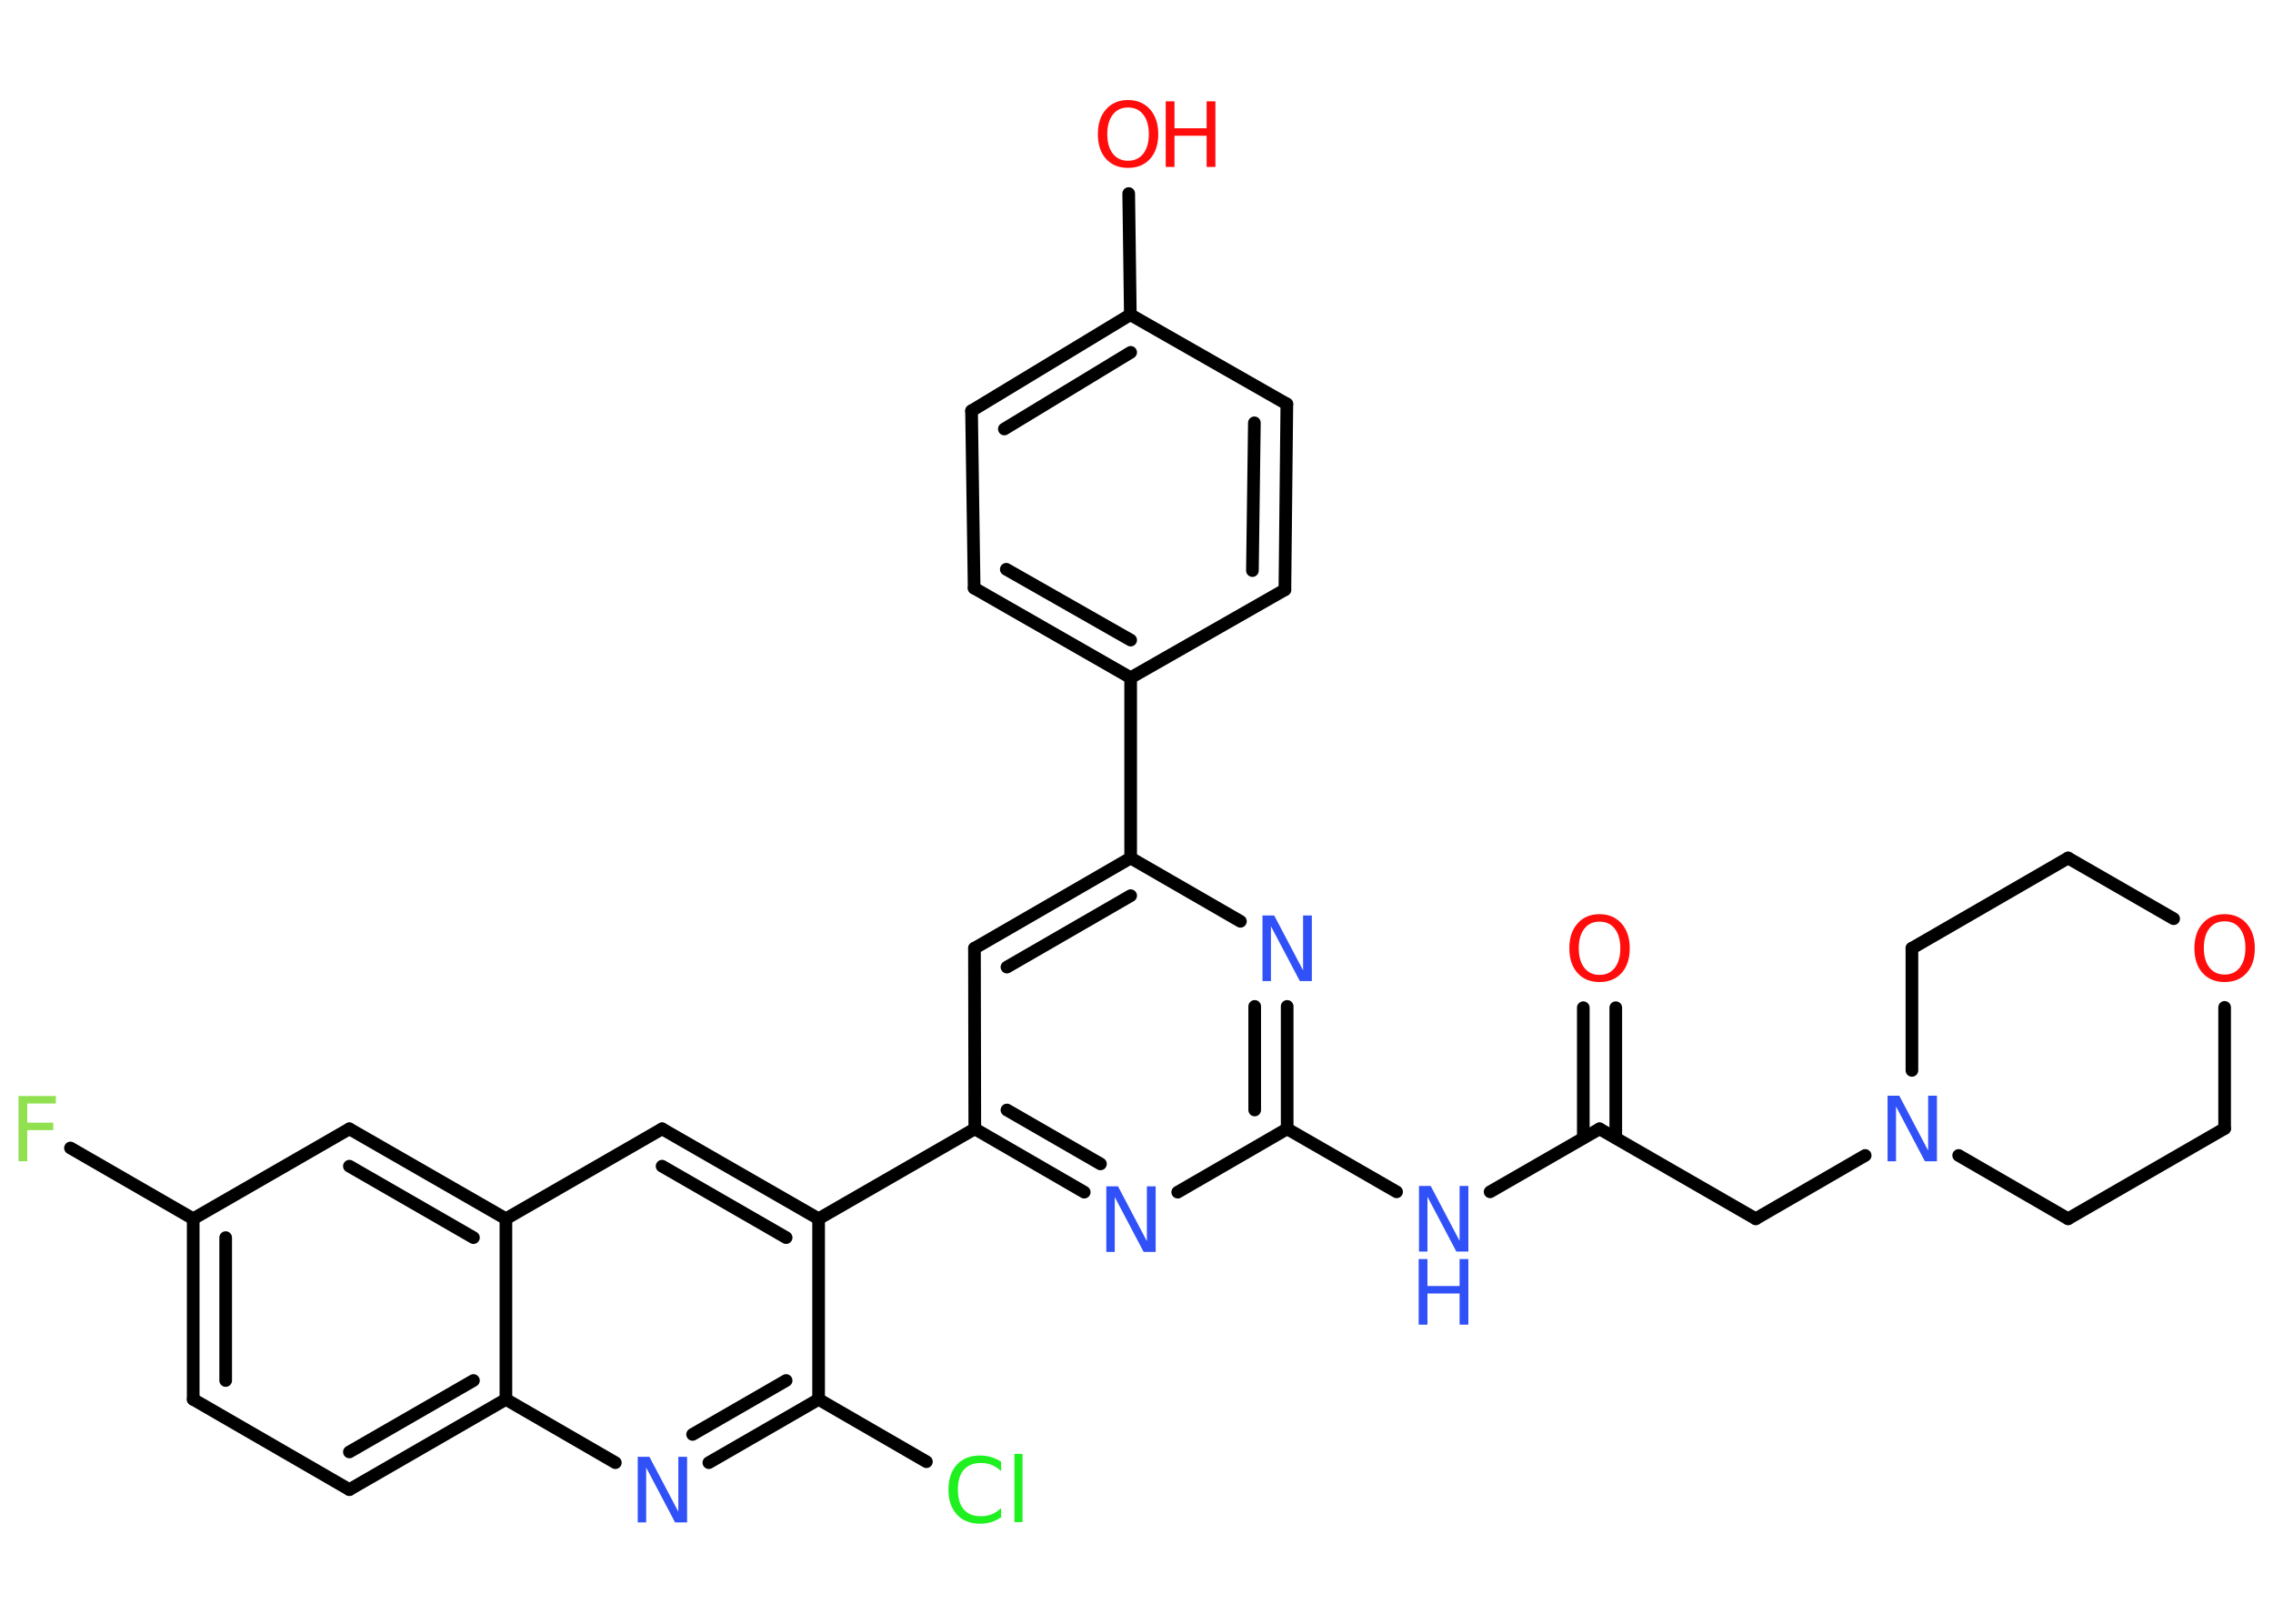 <?xml version='1.0' encoding='UTF-8'?>
<!DOCTYPE svg PUBLIC "-//W3C//DTD SVG 1.1//EN" "http://www.w3.org/Graphics/SVG/1.1/DTD/svg11.dtd">
<svg version='1.2' xmlns='http://www.w3.org/2000/svg' xmlns:xlink='http://www.w3.org/1999/xlink' width='70.0mm' height='50.0mm' viewBox='0 0 70.0 50.0'>
  <desc>Generated by the Chemistry Development Kit (http://github.com/cdk)</desc>
  <g stroke-linecap='round' stroke-linejoin='round' stroke='#000000' stroke-width='.39' fill='#3050F8'>
    <rect x='.0' y='.0' width='70.0' height='50.0' fill='#FFFFFF' stroke='none'/>
    <g id='mol1' class='mol'>
      <g id='mol1bnd1' class='bond'>
        <line x1='49.76' y1='31.03' x2='49.76' y2='35.04'/>
        <line x1='48.76' y1='31.03' x2='48.76' y2='35.04'/>
      </g>
      <line id='mol1bnd2' class='bond' x1='49.26' y1='34.76' x2='54.07' y2='37.53'/>
      <line id='mol1bnd3' class='bond' x1='54.07' y1='37.53' x2='57.44' y2='35.58'/>
      <line id='mol1bnd4' class='bond' x1='58.88' y1='32.96' x2='58.88' y2='29.2'/>
      <line id='mol1bnd5' class='bond' x1='58.88' y1='29.2' x2='63.69' y2='26.42'/>
      <line id='mol1bnd6' class='bond' x1='63.69' y1='26.42' x2='66.94' y2='28.29'/>
      <line id='mol1bnd7' class='bond' x1='68.51' y1='31.02' x2='68.51' y2='34.75'/>
      <line id='mol1bnd8' class='bond' x1='68.51' y1='34.75' x2='63.69' y2='37.53'/>
      <line id='mol1bnd9' class='bond' x1='60.32' y1='35.58' x2='63.69' y2='37.53'/>
      <line id='mol1bnd10' class='bond' x1='49.26' y1='34.76' x2='45.89' y2='36.7'/>
      <line id='mol1bnd11' class='bond' x1='43.01' y1='36.7' x2='39.64' y2='34.76'/>
      <g id='mol1bnd12' class='bond'>
        <line x1='39.64' y1='34.76' x2='39.64' y2='30.99'/>
        <line x1='38.64' y1='34.18' x2='38.64' y2='30.99'/>
      </g>
      <line id='mol1bnd13' class='bond' x1='38.2' y1='28.37' x2='34.82' y2='26.42'/>
      <line id='mol1bnd14' class='bond' x1='34.82' y1='26.42' x2='34.82' y2='20.87'/>
      <g id='mol1bnd15' class='bond'>
        <line x1='30.0' y1='18.11' x2='34.82' y2='20.87'/>
        <line x1='30.99' y1='17.53' x2='34.82' y2='19.71'/>
      </g>
      <line id='mol1bnd16' class='bond' x1='30.0' y1='18.11' x2='29.92' y2='12.65'/>
      <g id='mol1bnd17' class='bond'>
        <line x1='34.81' y1='9.69' x2='29.92' y2='12.65'/>
        <line x1='34.82' y1='10.85' x2='30.93' y2='13.21'/>
      </g>
      <line id='mol1bnd18' class='bond' x1='34.81' y1='9.69' x2='34.76' y2='5.96'/>
      <line id='mol1bnd19' class='bond' x1='34.81' y1='9.69' x2='39.63' y2='12.44'/>
      <g id='mol1bnd20' class='bond'>
        <line x1='39.57' y1='18.16' x2='39.63' y2='12.44'/>
        <line x1='38.57' y1='17.57' x2='38.63' y2='13.02'/>
      </g>
      <line id='mol1bnd21' class='bond' x1='34.82' y1='20.87' x2='39.57' y2='18.16'/>
      <g id='mol1bnd22' class='bond'>
        <line x1='34.82' y1='26.42' x2='30.01' y2='29.2'/>
        <line x1='34.82' y1='27.58' x2='31.01' y2='29.78'/>
      </g>
      <line id='mol1bnd23' class='bond' x1='30.01' y1='29.2' x2='30.02' y2='34.76'/>
      <line id='mol1bnd24' class='bond' x1='30.02' y1='34.76' x2='25.21' y2='37.53'/>
      <g id='mol1bnd25' class='bond'>
        <line x1='25.21' y1='37.53' x2='20.39' y2='34.76'/>
        <line x1='24.21' y1='38.11' x2='20.39' y2='35.91'/>
      </g>
      <line id='mol1bnd26' class='bond' x1='20.39' y1='34.76' x2='15.58' y2='37.53'/>
      <g id='mol1bnd27' class='bond'>
        <line x1='15.58' y1='37.53' x2='10.76' y2='34.76'/>
        <line x1='14.58' y1='38.11' x2='10.76' y2='35.91'/>
      </g>
      <line id='mol1bnd28' class='bond' x1='10.76' y1='34.76' x2='5.95' y2='37.53'/>
      <line id='mol1bnd29' class='bond' x1='5.95' y1='37.53' x2='2.17' y2='35.35'/>
      <g id='mol1bnd30' class='bond'>
        <line x1='5.95' y1='37.53' x2='5.95' y2='43.09'/>
        <line x1='6.95' y1='38.11' x2='6.95' y2='42.51'/>
      </g>
      <line id='mol1bnd31' class='bond' x1='5.95' y1='43.09' x2='10.76' y2='45.87'/>
      <g id='mol1bnd32' class='bond'>
        <line x1='10.76' y1='45.87' x2='15.58' y2='43.09'/>
        <line x1='10.76' y1='44.71' x2='14.58' y2='42.51'/>
      </g>
      <line id='mol1bnd33' class='bond' x1='15.58' y1='37.53' x2='15.58' y2='43.09'/>
      <line id='mol1bnd34' class='bond' x1='15.58' y1='43.09' x2='18.95' y2='45.04'/>
      <g id='mol1bnd35' class='bond'>
        <line x1='21.83' y1='45.04' x2='25.21' y2='43.09'/>
        <line x1='21.33' y1='44.17' x2='24.21' y2='42.51'/>
      </g>
      <line id='mol1bnd36' class='bond' x1='25.21' y1='37.53' x2='25.21' y2='43.09'/>
      <line id='mol1bnd37' class='bond' x1='25.21' y1='43.09' x2='28.53' y2='45.01'/>
      <g id='mol1bnd38' class='bond'>
        <line x1='30.02' y1='34.76' x2='33.39' y2='36.71'/>
        <line x1='31.01' y1='34.18' x2='33.89' y2='35.84'/>
      </g>
      <line id='mol1bnd39' class='bond' x1='39.64' y1='34.76' x2='36.27' y2='36.71'/>
      <path id='mol1atm1' class='atom' d='M49.26 28.38q-.3 .0 -.47 .22q-.17 .22 -.17 .6q.0 .38 .17 .6q.17 .22 .47 .22q.3 .0 .47 -.22q.17 -.22 .17 -.6q.0 -.38 -.17 -.6q-.17 -.22 -.47 -.22zM49.26 28.15q.42 .0 .68 .29q.25 .29 .25 .76q.0 .48 -.25 .76q-.25 .28 -.68 .28q-.43 .0 -.68 -.28q-.25 -.28 -.25 -.76q.0 -.48 .25 -.76q.25 -.29 .68 -.29z' stroke='none' fill='#FF0D0D'/>
      <path id='mol1atm4' class='atom' d='M58.12 33.74h.37l.89 1.69v-1.69h.27v2.02h-.37l-.89 -1.69v1.69h-.26v-2.02z' stroke='none'/>
      <path id='mol1atm7' class='atom' d='M68.51 28.37q-.3 .0 -.47 .22q-.17 .22 -.17 .6q.0 .38 .17 .6q.17 .22 .47 .22q.3 .0 .47 -.22q.17 -.22 .17 -.6q.0 -.38 -.17 -.6q-.17 -.22 -.47 -.22zM68.51 28.15q.42 .0 .68 .29q.25 .29 .25 .76q.0 .48 -.25 .76q-.25 .28 -.68 .28q-.43 .0 -.68 -.28q-.25 -.28 -.25 -.76q.0 -.48 .25 -.76q.25 -.29 .68 -.29z' stroke='none' fill='#FF0D0D'/>
      <g id='mol1atm10' class='atom'>
        <path d='M43.69 36.52h.37l.89 1.69v-1.69h.27v2.02h-.37l-.89 -1.69v1.69h-.26v-2.02z' stroke='none'/>
        <path d='M43.69 38.77h.27v.83h.99v-.83h.27v2.02h-.27v-.96h-.99v.96h-.27v-2.02z' stroke='none'/>
      </g>
      <path id='mol1atm12' class='atom' d='M38.87 28.19h.37l.89 1.69v-1.69h.27v2.02h-.37l-.89 -1.69v1.69h-.26v-2.02z' stroke='none'/>
      <g id='mol1atm18' class='atom'>
        <path d='M34.74 3.31q-.3 .0 -.47 .22q-.17 .22 -.17 .6q.0 .38 .17 .6q.17 .22 .47 .22q.3 .0 .47 -.22q.17 -.22 .17 -.6q.0 -.38 -.17 -.6q-.17 -.22 -.47 -.22zM34.74 3.08q.42 .0 .68 .29q.25 .29 .25 .76q.0 .48 -.25 .76q-.25 .28 -.68 .28q-.43 .0 -.68 -.28q-.25 -.28 -.25 -.76q.0 -.48 .25 -.76q.25 -.29 .68 -.29z' stroke='none' fill='#FF0D0D'/>
        <path d='M35.9 3.12h.27v.83h.99v-.83h.27v2.02h-.27v-.96h-.99v.96h-.27v-2.02z' stroke='none' fill='#FF0D0D'/>
      </g>
      <path id='mol1atm28' class='atom' d='M.56 33.75h1.16v.23h-.88v.59h.8v.23h-.8v.96h-.27v-2.02z' stroke='none' fill='#90E050'/>
      <path id='mol1atm32' class='atom' d='M19.63 44.86h.37l.89 1.69v-1.69h.27v2.02h-.37l-.89 -1.69v1.69h-.26v-2.02z' stroke='none'/>
      <path id='mol1atm34' class='atom' d='M30.83 45.01v.29q-.14 -.13 -.29 -.19q-.15 -.06 -.33 -.06q-.35 .0 -.53 .21q-.18 .21 -.18 .61q.0 .4 .18 .61q.18 .21 .53 .21q.18 .0 .33 -.06q.15 -.06 .29 -.19v.28q-.14 .1 -.3 .15q-.16 .05 -.34 .05q-.46 .0 -.72 -.28q-.26 -.28 -.26 -.77q.0 -.49 .26 -.77q.26 -.28 .72 -.28q.18 .0 .34 .05q.16 .05 .3 .14zM31.24 44.77h.25v2.1h-.25v-2.1z' stroke='none' fill='#1FF01F'/>
      <path id='mol1atm35' class='atom' d='M34.06 36.53h.37l.89 1.69v-1.69h.27v2.02h-.37l-.89 -1.69v1.69h-.26v-2.02z' stroke='none'/>
    </g>
  </g>
</svg>
